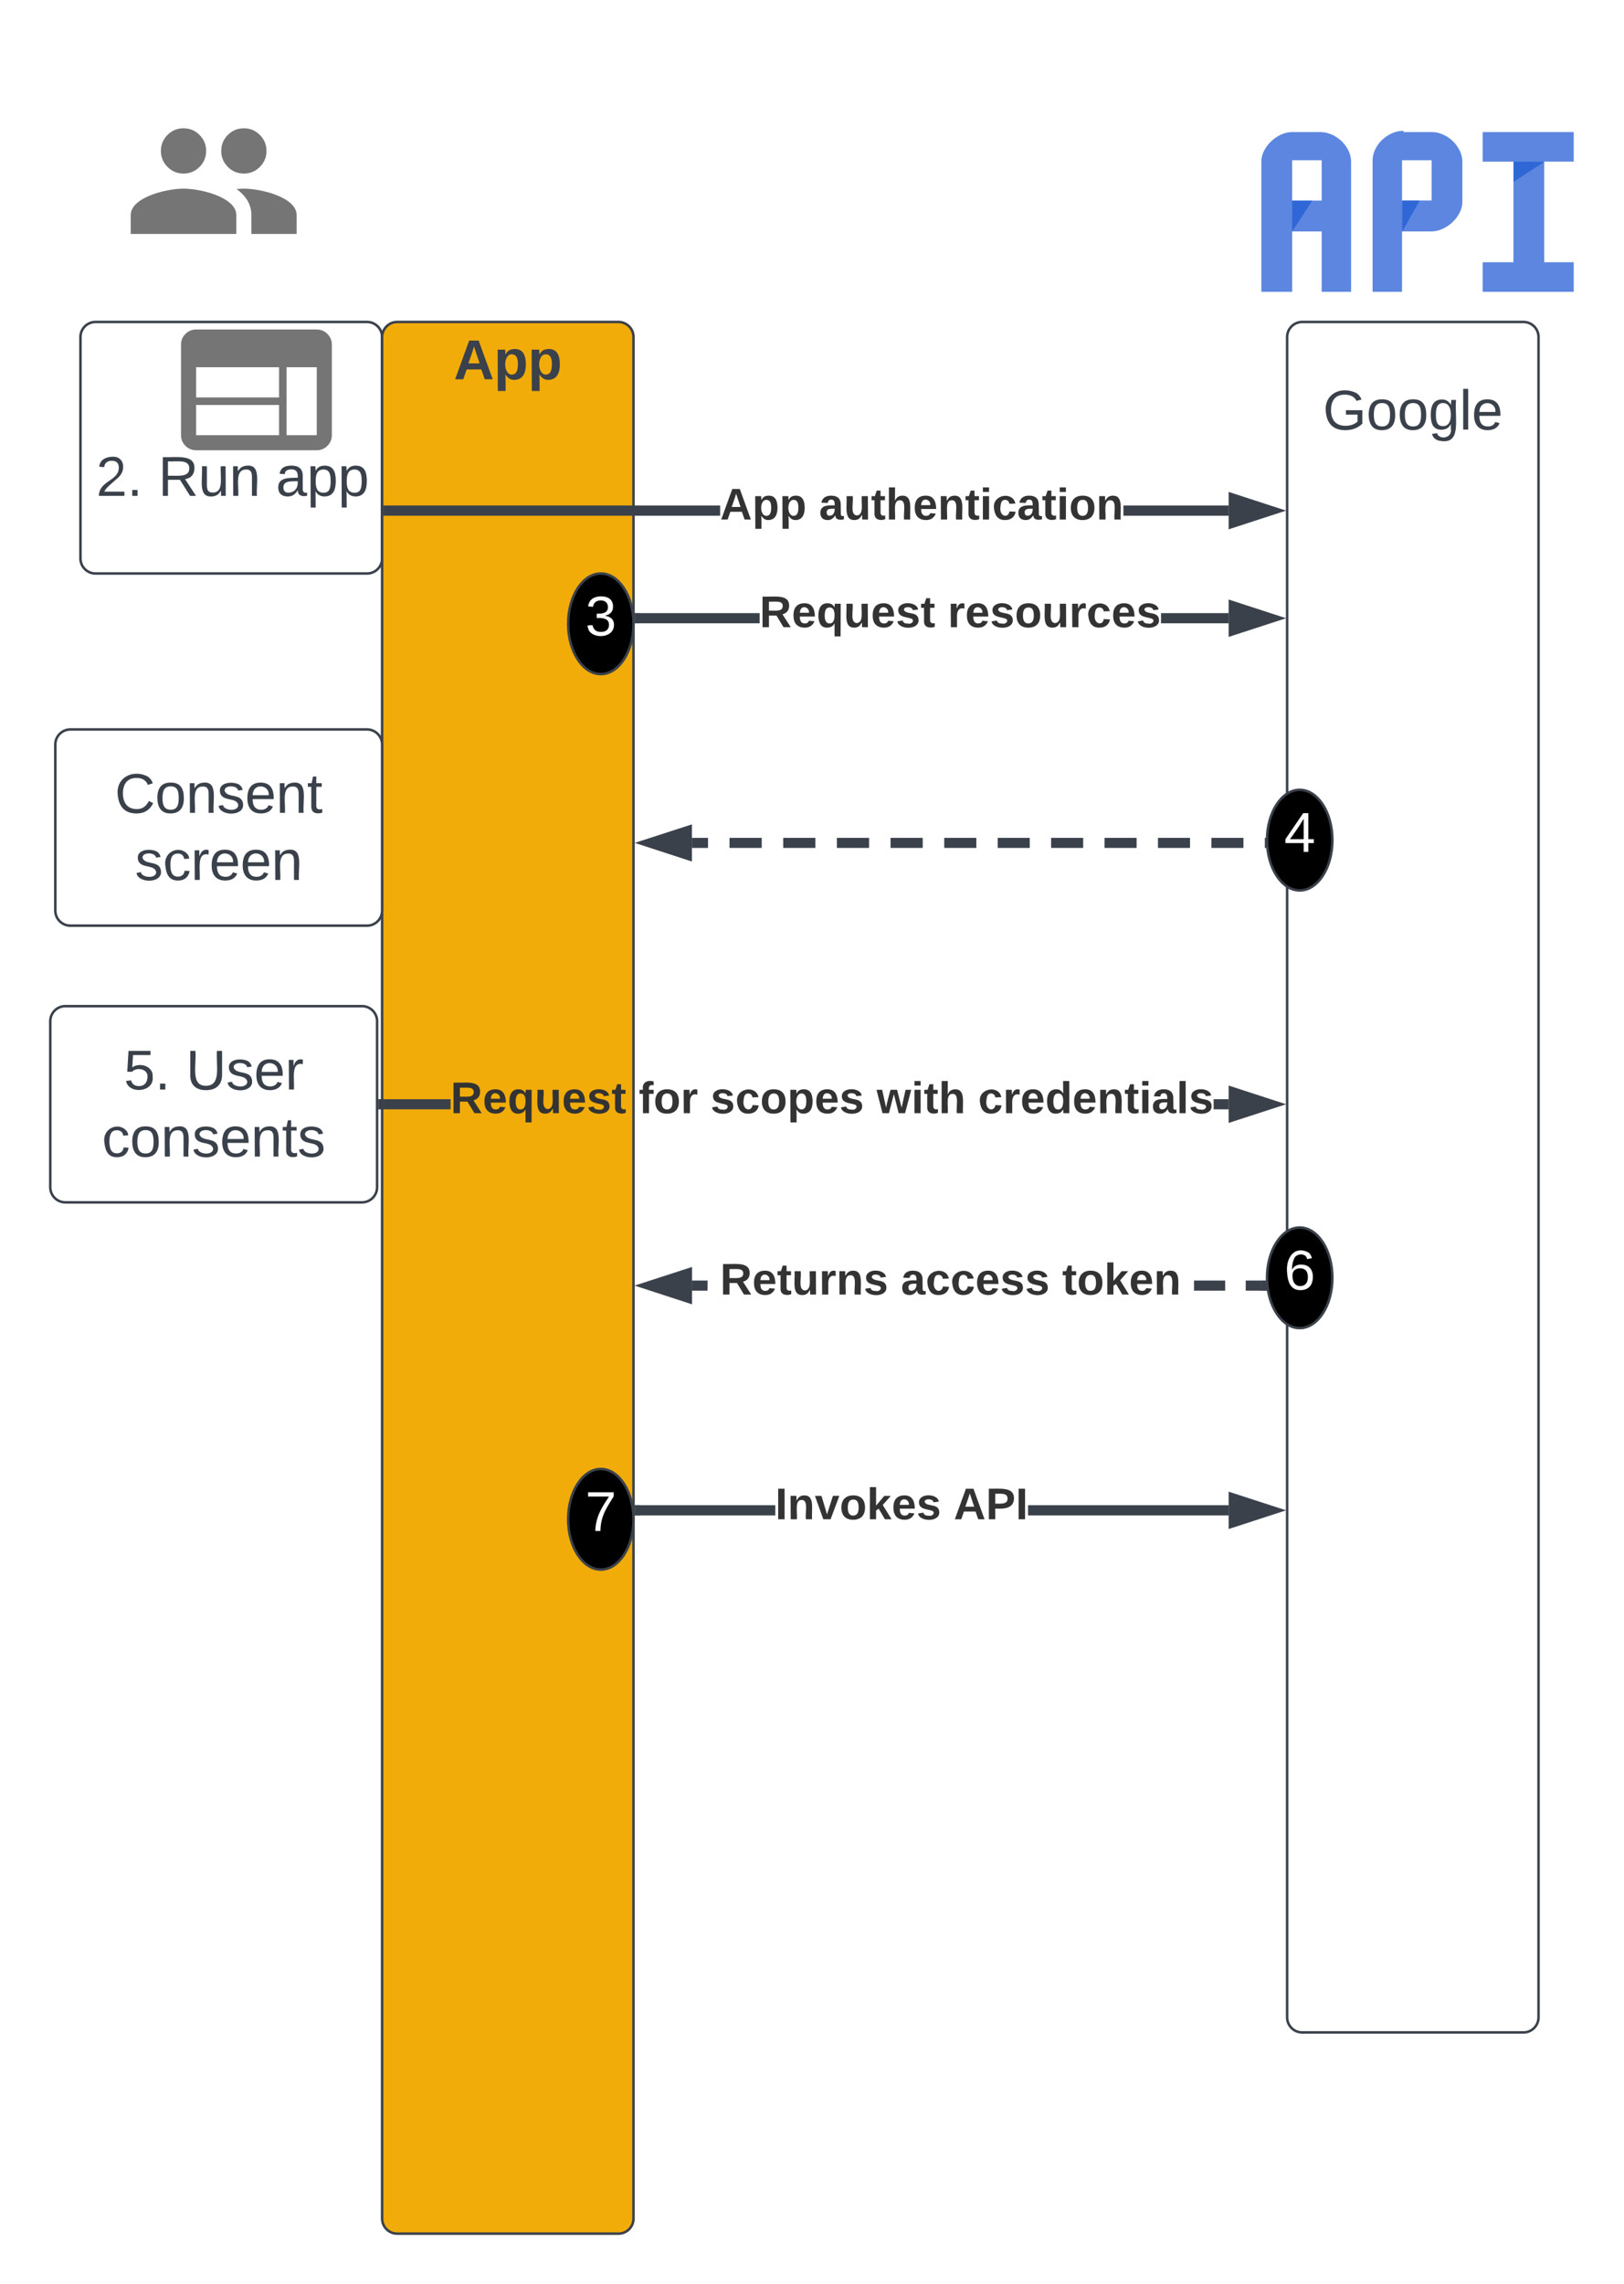 <svg xmlns="http://www.w3.org/2000/svg" xmlns:xlink="http://www.w3.org/1999/xlink" xmlns:lucid="lucid" width="646" height="908"><g transform="translate(-40 -60)" lucid:page-tab-id="0_0"><path d="M0 0h1760v1360H0z" fill="#fff"/><path d="M72 194a6 6 0 0 1 6-6h108a6 6 0 0 1 6 6v88a6 6 0 0 1-6 6H78a6 6 0 0 1-6-6z" stroke="#3a414a" fill="#fff"/><use xlink:href="#a" transform="matrix(1,0,0,1,77,193) translate(55.5 37.465)"/><use xlink:href="#b" transform="matrix(1,0,0,1,77,193) translate(1.21 64.132)"/><use xlink:href="#c" transform="matrix(1,0,0,1,77,193) translate(25.901 64.132)"/><use xlink:href="#d" transform="matrix(1,0,0,1,77,193) translate(72.753 64.132)"/><path d="M81 90a2 2 0 0 1 2-2h84a2 2 0 0 1 2 2v84a2 2 0 0 1-2 2H83a2 2 0 0 1-2-2z" fill="#fff" filter="url(#e)"/><path d="M81 90a2 2 0 0 1 2-2h84a2 2 0 0 1 2 2v84a2 2 0 0 1-2 2H83a2 2 0 0 1-2-2z" fill="#fff" filter="url(#f)"/><path d="M92 111h66v42H92z" fill="#fff" fill-opacity="0"/><path d="M137 129c2.5 0 4.6-.88 6.36-2.64 1.76-1.75 2.64-3.87 2.64-6.36 0-2.5-.88-4.6-2.64-6.36-1.75-1.76-3.87-2.64-6.36-2.64-2.5 0-4.6.88-6.36 2.64-1.76 1.75-2.64 3.87-2.64 6.36 0 2.5.88 4.6 2.64 6.36 1.75 1.76 3.87 2.64 6.36 2.64zm-24 0c2.5 0 4.6-.88 6.36-2.64 1.76-1.75 2.64-3.87 2.64-6.36 0-2.5-.88-4.6-2.64-6.36-1.75-1.76-3.87-2.64-6.36-2.64-2.5 0-4.6.88-6.36 2.64-1.76 1.75-2.64 3.87-2.64 6.36 0 2.5.88 4.6 2.64 6.36 1.75 1.76 3.87 2.64 6.36 2.64zm0 6c-7 0-21 3.5-21 10.5v7.5h42v-7.5c0-7-14-10.5-21-10.5zm24 0c-.87 0-1.86.06-2.9.15 3.47 2.52 5.9 5.9 5.9 10.35v7.5h18v-7.5c0-7-14-10.5-21-10.5zm0 0" fill-opacity=".54"/><path d="M192 194a6 6 0 0 1 6-6h88a6 6 0 0 1 6 6v748a6 6 0 0 1-6 6h-88a6 6 0 0 1-6-6z" stroke="#3a414a" fill="#f2ac0a"/><use xlink:href="#g" transform="matrix(1,0,0,1,197,193) translate(23.488 17.778)"/><path d="M552 194a6 6 0 0 1 6-6h88a6 6 0 0 1 6 6v668a6 6 0 0 1-6 6h-88a6 6 0 0 1-6-6z" stroke="#3a414a" fill="#fff"/><path d="M554 112.5c-5.87 0-12.26 5.85-12.26 11.76V176H554v-24h11.74v24h11.7v-51.74c0-5.9-5.85-11.75-12.24-11.75H554zm0 27.25V123.7h11.74v16.05H554zM598.25 112c-6.4 0-12.25 5.9-12.25 11.7V176h11.7v-24h11.76c5.86 0 12.25-5.9 12.25-11.7v-16c0-5.9-5.85-11.8-12.24-11.8h-11.2v-.5zm-.54 27.7v-16h11.76v16H597.7zM642.02 124.26v40h-12.24V176H666v-11.75h-11.74v-40H666v-11.74h-36.22v11.76h12.24z" stroke="#000" stroke-opacity="0" fill="#5c86df"/><path d="M554 152.04v-12.26h8l-8 12.26zM597.78 152.04v-12.26h6.93l-6.92 12.26zM642.06 132.3v-8h12.27l-12.27 8z" stroke="#000" stroke-opacity="0" fill="#2f67d7"/><path d="M538 105.6v76.8h128v-76.8z" stroke="#000" stroke-opacity="0" fill-opacity="0"/><use xlink:href="#h" transform="matrix(1,0,0,1,538,213) translate(28.228 17.778)"/><path d="M326.44 265H194.5v-4h131.94zm202.32 0H486.9v-4h41.86z" stroke="#3a414a" stroke-width=".05" fill="#3a414a"/><path d="M194.55 265h-2.05v-4h2.05z" stroke="#3a414a" stroke-width=".05" fill="#3a414a"/><path d="M545.03 263l-14.27 4.63v-9.26z" fill="#3a414a"/><path d="M551.5 263l-22.74 7.4v-14.8zm-18.74 1.88l5.8-1.88-5.8-1.88z" stroke="#3a414a" stroke-width=".05" fill="#3a414a"/><use xlink:href="#i" transform="matrix(1,0,0,1,326.443,252.333) translate(0 14.222)"/><use xlink:href="#j" transform="matrix(1,0,0,1,326.443,252.333) translate(39.358 14.222)"/><path d="M342.15 307.78H294.5v-4h47.65zm186.6 0h-26.9v-4h26.9z" stroke="#3a414a" stroke-width=".05" fill="#3a414a"/><path d="M294.55 307.78h-2.05v-4h2.05z" fill="#3a414a"/><path d="M294.58 307.8h-2.1v-4.05h2.1zm-2.06-4v3.95h2v-3.95z" stroke="#3a414a" stroke-width=".05" fill="#3a414a"/><path d="M545.03 305.78l-14.27 4.63v-9.26z" fill="#3a414a"/><path d="M551.5 305.78l-22.74 7.4v-14.8zm-18.74 1.88l5.8-1.88-5.8-1.88z" stroke="#3a414a" stroke-width=".05" fill="#3a414a"/><use xlink:href="#k" transform="matrix(1,0,0,1,342.148,295.111) translate(0 14.222)"/><use xlink:href="#l" transform="matrix(1,0,0,1,342.148,295.111) translate(74.864 14.222)"/><path d="M549.5 395.1h-6.38m-8.5 0h-12.75m-8.5 0h-12.75m-8.5 0h-12.75m-8.5 0h-12.75m-8.5 0h-12.75m-8.5 0H415.6m-8.55 0h-12.8m-8.55 0h-12.8m-8.55 0h-12.8m-8.55 0h-12.8m-8.56 0h-6.4" stroke="#3a414a" stroke-width="4" fill="none"/><path d="M551.5 397.1h-2.05v-4h2.05z" stroke="#3a414a" stroke-width=".05" fill="#3a414a"/><path d="M298.97 395.1l14.27-4.62v9.27z" stroke="#3a414a" stroke-width="4" fill="#3a414a"/><path d="M570 394c0 11.05-5.82 20-13 20s-13-8.95-13-20 5.82-20 13-20 13 8.95 13 20z" stroke="#3a414a"/><use xlink:href="#m" transform="matrix(1,0,0,1,549,379) translate(1.827 19.653)"/><path d="M62 356a6 6 0 0 1 6-6h118a6 6 0 0 1 6 6v66a6 6 0 0 1-6 6H68a6 6 0 0 1-6-6z" stroke="#3a414a" fill="#fff"/><use xlink:href="#n" transform="matrix(1,0,0,1,74,362) translate(11.673 21.153)"/><use xlink:href="#o" transform="matrix(1,0,0,1,74,362) translate(19.698 47.819)"/><path d="M60 466a6 6 0 0 1 6-6h118a6 6 0 0 1 6 6v66a6 6 0 0 1-6 6H66a6 6 0 0 1-6-6z" stroke="#3a414a" fill="#fff"/><use xlink:href="#p" transform="matrix(1,0,0,1,72,472) translate(17.259 21.153)"/><use xlink:href="#q" transform="matrix(1,0,0,1,72,472) translate(41.951 21.153)"/><use xlink:href="#r" transform="matrix(1,0,0,1,72,472) translate(8.556 47.819)"/><path d="M112 191h60v48h-60z" fill="#fff" fill-opacity="0"/><path d="M166 191h-48c-1.66 0-3.07.6-4.24 1.76-1.17 1.17-1.76 2.58-1.76 4.24v36c0 1.66.6 3.07 1.76 4.24 1.17 1.17 2.58 1.76 4.24 1.76h48c1.66 0 3.07-.6 4.24-1.76 1.17-1.17 1.76-2.58 1.76-4.24v-36c0-1.66-.6-3.07-1.76-4.24-1.17-1.17-2.58-1.76-4.24-1.76zm-15 42h-33v-12h33zm0-15h-33v-12h33zm15 15h-12v-27h12z" fill-opacity=".54"/><path d="M219.22 501H192.5v-4h26.72zm309.54 0h-5.98v-4h5.98z" stroke="#3a414a" stroke-width=".05" fill="#3a414a"/><path d="M192.55 501h-2.05v-4h2.05z" fill="#3a414a"/><path d="M192.58 501.02h-2.1v-4.04h2.1zm-2.06-4v3.96h2v-3.96z" stroke="#3a414a" stroke-width=".05" fill="#3a414a"/><path d="M545.03 499l-14.27 4.63v-9.26z" fill="#3a414a"/><path d="M551.5 499l-22.74 7.4v-14.8zm-18.74 1.88l5.8-1.88-5.8-1.88z" stroke="#3a414a" stroke-width=".05" fill="#3a414a"/><use xlink:href="#k" transform="matrix(1,0,0,1,219.222,488.333) translate(0 14.222)"/><use xlink:href="#s" transform="matrix(1,0,0,1,219.222,488.333) translate(74.864 14.222)"/><use xlink:href="#t" transform="matrix(1,0,0,1,219.222,488.333) translate(103.407 14.222)"/><use xlink:href="#u" transform="matrix(1,0,0,1,219.222,488.333) translate(169.481 14.222)"/><use xlink:href="#v" transform="matrix(1,0,0,1,219.222,488.333) translate(209.877 14.222)"/><path d="M541.75 573.1h-6.18v-4h6.18zm-14.42 0h-12.35v-4h12.35zm-205.92 0h-6.16v-4h6.18z" stroke="#3a414a" stroke-width=".05" fill="#3a414a"/><path d="M543.58 570.25l.55 2.86h-2.43v-4h1.84z" fill="#3a414a"/><path d="M543.6 570.25l.56 2.9h-2.5v-4.06h1.9zm-1.88-1.1v3.94h2.38l-.55-2.85-.03-1.1z" stroke="#3a414a" stroke-width=".05" fill="#3a414a"/><path d="M313.24 575.75l-14.27-4.64 14.27-4.62z" fill="#3a414a"/><path d="M315.24 578.5l-22.74-7.4 22.74-7.38zm-9.8-7.4l5.8 1.9v-3.77z" stroke="#3a414a" stroke-width=".05" fill="#3a414a"/><use xlink:href="#w" transform="matrix(1,0,0,1,326.444,560.444) translate(0 14.222)"/><use xlink:href="#x" transform="matrix(1,0,0,1,326.444,560.444) translate(71.901 14.222)"/><use xlink:href="#y" transform="matrix(1,0,0,1,326.444,560.444) translate(136.099 14.222)"/><path d="M348.37 662.44H294.5v-4h53.87zm180.4 0h-79.8v-4h79.8z" stroke="#3a414a" stroke-width=".05" fill="#3a414a"/><path d="M294.55 662.44h-2.05v-4h2.05z" fill="#3a414a"/><path d="M294.58 662.47h-2.1v-4.05h2.1zm-2.06-4v3.95h2v-3.95z" stroke="#3a414a" stroke-width=".05" fill="#3a414a"/><path d="M545.03 660.44l-14.27 4.64v-9.27z" fill="#3a414a"/><path d="M551.5 660.44l-22.74 7.4v-14.78zm-18.74 1.9l5.8-1.9-5.8-1.88z" stroke="#3a414a" stroke-width=".05" fill="#3a414a"/><g><use xlink:href="#z" transform="matrix(1,0,0,1,348.37,649.778) translate(0 14.222)"/><use xlink:href="#A" transform="matrix(1,0,0,1,348.37,649.778) translate(71.012 14.222)"/></g><path d="M570 568c0 11.05-5.82 20-13 20s-13-8.95-13-20 5.82-20 13-20 13 8.95 13 20z" stroke="#3a414a"/><g><use xlink:href="#B" transform="matrix(1,0,0,1,549,553) translate(1.827 19.653)"/></g><path d="M292 664c0 11.05-5.82 20-13 20s-13-8.95-13-20 5.82-20 13-20 13 8.95 13 20z" stroke="#3a414a"/><g><use xlink:href="#C" transform="matrix(1,0,0,1,271,649) translate(1.827 19.653)"/></g><path d="M292 308c0 11.05-5.82 20-13 20s-13-8.95-13-20 5.82-20 13-20 13 8.95 13 20z" stroke="#3a414a"/><g><use xlink:href="#D" transform="matrix(1,0,0,1,271,293) translate(1.827 19.653)"/></g><defs><path fill="#3a414a" d="M101-251c82-7 93 87 43 132L82-64C71-53 59-42 53-27h129V0H18c2-99 128-94 128-182 0-28-16-43-45-43s-46 15-49 41l-32-3c6-41 34-60 81-64" id="E"/><path fill="#3a414a" d="M33 0v-38h34V0H33" id="F"/><g id="b"><use transform="matrix(0.062,0,0,0.062,0,0)" xlink:href="#E"/><use transform="matrix(0.062,0,0,0.062,12.346,0)" xlink:href="#F"/></g><path fill="#3a414a" d="M233-177c-1 41-23 64-60 70L243 0h-38l-65-103H63V0H30v-248c88 3 205-21 203 71zM63-129c60-2 137 13 137-47 0-61-80-42-137-45v92" id="G"/><path fill="#3a414a" d="M84 4C-5 8 30-112 23-190h32v120c0 31 7 50 39 49 72-2 45-101 50-169h31l1 190h-30c-1-10 1-25-2-33-11 22-28 36-60 37" id="H"/><path fill="#3a414a" d="M117-194c89-4 53 116 60 194h-32v-121c0-31-8-49-39-48C34-167 62-67 57 0H25l-1-190h30c1 10-1 24 2 32 11-22 29-35 61-36" id="I"/><g id="c"><use transform="matrix(0.062,0,0,0.062,0,0)" xlink:href="#G"/><use transform="matrix(0.062,0,0,0.062,15.988,0)" xlink:href="#H"/><use transform="matrix(0.062,0,0,0.062,28.333,0)" xlink:href="#I"/></g><path fill="#3a414a" d="M141-36C126-15 110 5 73 4 37 3 15-17 15-53c-1-64 63-63 125-63 3-35-9-54-41-54-24 1-41 7-42 31l-33-3c5-37 33-52 76-52 45 0 72 20 72 64v82c-1 20 7 32 28 27v20c-31 9-61-2-59-35zM48-53c0 20 12 33 32 33 41-3 63-29 60-74-43 2-92-5-92 41" id="J"/><path fill="#3a414a" d="M115-194c55 1 70 41 70 98S169 2 115 4C84 4 66-9 55-30l1 105H24l-1-265h31l2 30c10-21 28-34 59-34zm-8 174c40 0 45-34 45-75s-6-73-45-74c-42 0-51 32-51 76 0 43 10 73 51 73" id="K"/><g id="d"><use transform="matrix(0.062,0,0,0.062,0,0)" xlink:href="#J"/><use transform="matrix(0.062,0,0,0.062,12.346,0)" xlink:href="#K"/><use transform="matrix(0.062,0,0,0.062,24.691,0)" xlink:href="#K"/></g><filter id="e" filterUnits="objectBoundingBox" x="-.01" y="0" width="1.02" height="1.02"><feOffset result="offOut" in="SourceAlpha" dy="1"/><feGaussianBlur result="blurOut" in="offOut" stdDeviation=".5"/><feColorMatrix result="colorOut" in="blurOut" values="0 0 0 0 0 0 0 0 0 0 0 0 0 0 0 0 0 0 0.239 0"/><feBlend in="SourceGraphic" in2="colorOut"/></filter><filter id="f" filterUnits="objectBoundingBox" x="-.02" y="-.01" width="1.03" height="1.03"><feOffset result="offOut" in="SourceAlpha" dy="1"/><feGaussianBlur result="blurOut" in="offOut" stdDeviation=".75"/><feColorMatrix result="colorOut" in="blurOut" values="0 0 0 0 0 0 0 0 0 0 0 0 0 0 0 0 0 0 0.118 0"/><feBlend in="SourceGraphic" in2="colorOut"/></filter><path fill="#3a414a" d="M199 0l-22-63H83L61 0H9l90-248h61L250 0h-51zm-33-102l-36-108c-10 38-24 72-36 108h72" id="L"/><path fill="#3a414a" d="M135-194c53 0 70 44 70 98 0 56-19 98-73 100-31 1-45-17-59-34 3 33 2 69 2 105H25l-1-265h48c2 10 0 23 3 31 11-24 29-35 60-35zM114-30c33 0 39-31 40-66 0-38-9-64-40-64-56 0-55 130 0 130" id="M"/><g id="g"><use transform="matrix(0.062,0,0,0.062,0,0)" xlink:href="#L"/><use transform="matrix(0.062,0,0,0.062,15.988,0)" xlink:href="#M"/><use transform="matrix(0.062,0,0,0.062,29.506,0)" xlink:href="#M"/></g><path fill="#3a414a" d="M143 4C61 4 22-44 18-125c-5-107 100-154 193-111 17 8 29 25 37 43l-32 9c-13-25-37-40-76-40-61 0-88 39-88 99 0 61 29 100 91 101 35 0 62-11 79-27v-45h-74v-28h105v86C228-13 192 4 143 4" id="N"/><path fill="#3a414a" d="M100-194c62-1 85 37 85 99 1 63-27 99-86 99S16-35 15-95c0-66 28-99 85-99zM99-20c44 1 53-31 53-75 0-43-8-75-51-75s-53 32-53 75 10 74 51 75" id="O"/><path fill="#3a414a" d="M177-190C167-65 218 103 67 71c-23-6-38-20-44-43l32-5c15 47 100 32 89-28v-30C133-14 115 1 83 1 29 1 15-40 15-95c0-56 16-97 71-98 29-1 48 16 59 35 1-10 0-23 2-32h30zM94-22c36 0 50-32 50-73 0-42-14-75-50-75-39 0-46 34-46 75s6 73 46 73" id="P"/><path fill="#3a414a" d="M24 0v-261h32V0H24" id="Q"/><path fill="#3a414a" d="M100-194c63 0 86 42 84 106H49c0 40 14 67 53 68 26 1 43-12 49-29l28 8c-11 28-37 45-77 45C44 4 14-33 15-96c1-61 26-98 85-98zm52 81c6-60-76-77-97-28-3 7-6 17-6 28h103" id="R"/><g id="h"><use transform="matrix(0.062,0,0,0.062,0,0)" xlink:href="#N"/><use transform="matrix(0.062,0,0,0.062,17.284,0)" xlink:href="#O"/><use transform="matrix(0.062,0,0,0.062,29.63,0)" xlink:href="#O"/><use transform="matrix(0.062,0,0,0.062,41.975,0)" xlink:href="#P"/><use transform="matrix(0.062,0,0,0.062,54.321,0)" xlink:href="#Q"/><use transform="matrix(0.062,0,0,0.062,59.198,0)" xlink:href="#R"/></g><path fill="#333" d="M199 0l-22-63H83L61 0H9l90-248h61L250 0h-51zm-33-102l-36-108c-10 38-24 72-36 108h72" id="S"/><path fill="#333" d="M135-194c53 0 70 44 70 98 0 56-19 98-73 100-31 1-45-17-59-34 3 33 2 69 2 105H25l-1-265h48c2 10 0 23 3 31 11-24 29-35 60-35zM114-30c33 0 39-31 40-66 0-38-9-64-40-64-56 0-55 130 0 130" id="T"/><g id="i"><use transform="matrix(0.049,0,0,0.049,0,0)" xlink:href="#S"/><use transform="matrix(0.049,0,0,0.049,12.79,0)" xlink:href="#T"/><use transform="matrix(0.049,0,0,0.049,23.605,0)" xlink:href="#T"/></g><path fill="#333" d="M133-34C117-15 103 5 69 4 32 3 11-16 11-54c-1-60 55-63 116-61 1-26-3-47-28-47-18 1-26 9-28 27l-52-2c7-38 36-58 82-57s74 22 75 68l1 82c-1 14 12 18 25 15v27c-30 8-71 5-69-32zm-48 3c29 0 43-24 42-57-32 0-66-3-65 30 0 17 8 27 23 27" id="U"/><path fill="#333" d="M85 4C-2 5 27-109 22-190h50c7 57-23 150 33 157 60-5 35-97 40-157h50l1 190h-47c-2-12 1-28-3-38-12 25-28 42-61 42" id="V"/><path fill="#333" d="M115-3C79 11 28 4 28-45v-112H4v-33h27l15-45h31v45h36v33H77v99c-1 23 16 31 38 25v30" id="W"/><path fill="#333" d="M114-157C55-157 80-60 75 0H25v-261h50l-1 109c12-26 28-41 61-42 86-1 58 113 63 194h-50c-7-57 23-157-34-157" id="X"/><path fill="#333" d="M185-48c-13 30-37 53-82 52C43 2 14-33 14-96s30-98 90-98c62 0 83 45 84 108H66c0 31 8 55 39 56 18 0 30-7 34-22zm-45-69c5-46-57-63-70-21-2 6-4 13-4 21h74" id="Y"/><path fill="#333" d="M135-194c87-1 58 113 63 194h-50c-7-57 23-157-34-157-59 0-34 97-39 157H25l-1-190h47c2 12-1 28 3 38 12-26 28-41 61-42" id="Z"/><path fill="#333" d="M25-224v-37h50v37H25zM25 0v-190h50V0H25" id="aa"/><path fill="#333" d="M190-63c-7 42-38 67-86 67-59 0-84-38-90-98-12-110 154-137 174-36l-49 2c-2-19-15-32-35-32-30 0-35 28-38 64-6 74 65 87 74 30" id="ab"/><path fill="#333" d="M110-194c64 0 96 36 96 99 0 64-35 99-97 99-61 0-95-36-95-99 0-62 34-99 96-99zm-1 164c35 0 45-28 45-65 0-40-10-65-43-65-34 0-45 26-45 65 0 36 10 65 43 65" id="ac"/><g id="j"><use transform="matrix(0.049,0,0,0.049,0,0)" xlink:href="#U"/><use transform="matrix(0.049,0,0,0.049,9.877,0)" xlink:href="#V"/><use transform="matrix(0.049,0,0,0.049,20.691,0)" xlink:href="#W"/><use transform="matrix(0.049,0,0,0.049,26.568,0)" xlink:href="#X"/><use transform="matrix(0.049,0,0,0.049,37.383,0)" xlink:href="#Y"/><use transform="matrix(0.049,0,0,0.049,47.259,0)" xlink:href="#Z"/><use transform="matrix(0.049,0,0,0.049,58.074,0)" xlink:href="#W"/><use transform="matrix(0.049,0,0,0.049,63.951,0)" xlink:href="#aa"/><use transform="matrix(0.049,0,0,0.049,68.889,0)" xlink:href="#ab"/><use transform="matrix(0.049,0,0,0.049,78.765,0)" xlink:href="#U"/><use transform="matrix(0.049,0,0,0.049,88.642,0)" xlink:href="#W"/><use transform="matrix(0.049,0,0,0.049,94.519,0)" xlink:href="#aa"/><use transform="matrix(0.049,0,0,0.049,99.457,0)" xlink:href="#ac"/><use transform="matrix(0.049,0,0,0.049,110.272,0)" xlink:href="#Z"/></g><path fill="#333" d="M240-174c0 40-23 61-54 70L253 0h-59l-57-94H76V0H24v-248c93 4 217-23 216 74zM76-134c48-2 112 12 112-38 0-48-66-32-112-35v73" id="ad"/><path fill="#333" d="M84 4C32 4 15-41 15-95c0-55 18-99 73-99 29 0 47 12 58 34l2-30h48l-1 265h-49V-32C136-9 114 4 84 4zm21-34c32 0 41-29 41-66 0-36-9-64-40-64-33 0-39 30-40 65 0 43 13 65 39 65" id="ae"/><path fill="#333" d="M137-138c1-29-70-34-71-4 15 46 118 7 119 86 1 83-164 76-172 9l43-7c4 19 20 25 44 25 33 8 57-30 24-41C81-84 22-81 20-136c-2-80 154-74 161-7" id="af"/><g id="k"><use transform="matrix(0.049,0,0,0.049,0,0)" xlink:href="#ad"/><use transform="matrix(0.049,0,0,0.049,12.79,0)" xlink:href="#Y"/><use transform="matrix(0.049,0,0,0.049,22.667,0)" xlink:href="#ae"/><use transform="matrix(0.049,0,0,0.049,33.481,0)" xlink:href="#V"/><use transform="matrix(0.049,0,0,0.049,44.296,0)" xlink:href="#Y"/><use transform="matrix(0.049,0,0,0.049,54.173,0)" xlink:href="#af"/><use transform="matrix(0.049,0,0,0.049,64.049,0)" xlink:href="#W"/></g><path fill="#333" d="M135-150c-39-12-60 13-60 57V0H25l-1-190h47c2 13-1 29 3 40 6-28 27-53 61-41v41" id="ag"/><g id="l"><use transform="matrix(0.049,0,0,0.049,0,0)" xlink:href="#ag"/><use transform="matrix(0.049,0,0,0.049,6.914,0)" xlink:href="#Y"/><use transform="matrix(0.049,0,0,0.049,16.79,0)" xlink:href="#af"/><use transform="matrix(0.049,0,0,0.049,26.667,0)" xlink:href="#ac"/><use transform="matrix(0.049,0,0,0.049,37.481,0)" xlink:href="#V"/><use transform="matrix(0.049,0,0,0.049,48.296,0)" xlink:href="#ag"/><use transform="matrix(0.049,0,0,0.049,55.21,0)" xlink:href="#ab"/><use transform="matrix(0.049,0,0,0.049,65.086,0)" xlink:href="#Y"/><use transform="matrix(0.049,0,0,0.049,74.963,0)" xlink:href="#af"/></g><path fill="#fff" d="M155-56V0h-30v-56H8v-25l114-167h33v167h35v25h-35zm-30-156c-27 46-58 90-88 131h88v-131" id="ah"/><use transform="matrix(0.062,0,0,0.062,0,0)" xlink:href="#ah" id="m"/><path fill="#3a414a" d="M212-179c-10-28-35-45-73-45-59 0-87 40-87 99 0 60 29 101 89 101 43 0 62-24 78-52l27 14C228-24 195 4 139 4 59 4 22-46 18-125c-6-104 99-153 187-111 19 9 31 26 39 46" id="ai"/><path fill="#3a414a" d="M135-143c-3-34-86-38-87 0 15 53 115 12 119 90S17 21 10-45l28-5c4 36 97 45 98 0-10-56-113-15-118-90-4-57 82-63 122-42 12 7 21 19 24 35" id="aj"/><path fill="#3a414a" d="M59-47c-2 24 18 29 38 22v24C64 9 27 4 27-40v-127H5v-23h24l9-43h21v43h35v23H59v120" id="ak"/><g id="n"><use transform="matrix(0.062,0,0,0.062,0,0)" xlink:href="#ai"/><use transform="matrix(0.062,0,0,0.062,15.988,0)" xlink:href="#O"/><use transform="matrix(0.062,0,0,0.062,28.333,0)" xlink:href="#I"/><use transform="matrix(0.062,0,0,0.062,40.679,0)" xlink:href="#aj"/><use transform="matrix(0.062,0,0,0.062,51.79,0)" xlink:href="#R"/><use transform="matrix(0.062,0,0,0.062,64.136,0)" xlink:href="#I"/><use transform="matrix(0.062,0,0,0.062,76.481,0)" xlink:href="#ak"/></g><path fill="#3a414a" d="M96-169c-40 0-48 33-48 73s9 75 48 75c24 0 41-14 43-38l32 2c-6 37-31 61-74 61-59 0-76-41-82-99-10-93 101-131 147-64 4 7 5 14 7 22l-32 3c-4-21-16-35-41-35" id="al"/><path fill="#3a414a" d="M114-163C36-179 61-72 57 0H25l-1-190h30c1 12-1 29 2 39 6-27 23-49 58-41v29" id="am"/><g id="o"><use transform="matrix(0.062,0,0,0.062,0,0)" xlink:href="#aj"/><use transform="matrix(0.062,0,0,0.062,11.111,0)" xlink:href="#al"/><use transform="matrix(0.062,0,0,0.062,22.222,0)" xlink:href="#am"/><use transform="matrix(0.062,0,0,0.062,29.568,0)" xlink:href="#R"/><use transform="matrix(0.062,0,0,0.062,41.914,0)" xlink:href="#R"/><use transform="matrix(0.062,0,0,0.062,54.259,0)" xlink:href="#I"/></g><path fill="#3a414a" d="M54-142c48-35 137-8 131 61C196 18 31 33 14-55l32-4c7 23 22 37 52 37 35-1 51-22 54-58 4-55-73-65-99-34H22l8-134h141v27H59" id="an"/><g id="p"><use transform="matrix(0.062,0,0,0.062,0,0)" xlink:href="#an"/><use transform="matrix(0.062,0,0,0.062,12.346,0)" xlink:href="#F"/></g><path fill="#3a414a" d="M232-93c-1 65-40 97-104 97C67 4 28-28 28-90v-158h33c8 89-33 224 67 224 102 0 64-133 71-224h33v155" id="ao"/><g id="q"><use transform="matrix(0.062,0,0,0.062,0,0)" xlink:href="#ao"/><use transform="matrix(0.062,0,0,0.062,15.988,0)" xlink:href="#aj"/><use transform="matrix(0.062,0,0,0.062,27.099,0)" xlink:href="#R"/><use transform="matrix(0.062,0,0,0.062,39.444,0)" xlink:href="#am"/></g><g id="r"><use transform="matrix(0.062,0,0,0.062,0,0)" xlink:href="#al"/><use transform="matrix(0.062,0,0,0.062,11.111,0)" xlink:href="#O"/><use transform="matrix(0.062,0,0,0.062,23.457,0)" xlink:href="#I"/><use transform="matrix(0.062,0,0,0.062,35.802,0)" xlink:href="#aj"/><use transform="matrix(0.062,0,0,0.062,46.914,0)" xlink:href="#R"/><use transform="matrix(0.062,0,0,0.062,59.259,0)" xlink:href="#I"/><use transform="matrix(0.062,0,0,0.062,71.605,0)" xlink:href="#ak"/><use transform="matrix(0.062,0,0,0.062,77.778,0)" xlink:href="#aj"/></g><path fill="#333" d="M121-226c-27-7-43 5-38 36h38v33H83V0H34v-157H6v-33h28c-9-59 32-81 87-68v32" id="ap"/><g id="s"><use transform="matrix(0.049,0,0,0.049,0,0)" xlink:href="#ap"/><use transform="matrix(0.049,0,0,0.049,5.877,0)" xlink:href="#ac"/><use transform="matrix(0.049,0,0,0.049,16.691,0)" xlink:href="#ag"/></g><g id="t"><use transform="matrix(0.049,0,0,0.049,0,0)" xlink:href="#af"/><use transform="matrix(0.049,0,0,0.049,9.877,0)" xlink:href="#ab"/><use transform="matrix(0.049,0,0,0.049,19.753,0)" xlink:href="#ac"/><use transform="matrix(0.049,0,0,0.049,30.568,0)" xlink:href="#T"/><use transform="matrix(0.049,0,0,0.049,41.383,0)" xlink:href="#Y"/><use transform="matrix(0.049,0,0,0.049,51.259,0)" xlink:href="#af"/></g><path fill="#333" d="M231 0h-52l-39-155L100 0H48L-1-190h46L77-45c9-52 24-97 36-145h53l37 145 32-145h46" id="aq"/><g id="u"><use transform="matrix(0.049,0,0,0.049,0,0)" xlink:href="#aq"/><use transform="matrix(0.049,0,0,0.049,13.827,0)" xlink:href="#aa"/><use transform="matrix(0.049,0,0,0.049,18.765,0)" xlink:href="#W"/><use transform="matrix(0.049,0,0,0.049,24.642,0)" xlink:href="#X"/></g><path fill="#333" d="M88-194c31-1 46 15 58 34l-1-101h50l1 261h-48c-2-10 0-23-3-31C134-8 116 4 84 4 32 4 16-41 15-95c0-56 19-97 73-99zm17 164c33 0 40-30 41-66 1-37-9-64-41-64s-38 30-39 65c0 43 13 65 39 65" id="ar"/><path fill="#333" d="M25 0v-261h50V0H25" id="as"/><g id="v"><use transform="matrix(0.049,0,0,0.049,0,0)" xlink:href="#ab"/><use transform="matrix(0.049,0,0,0.049,9.877,0)" xlink:href="#ag"/><use transform="matrix(0.049,0,0,0.049,16.79,0)" xlink:href="#Y"/><use transform="matrix(0.049,0,0,0.049,26.667,0)" xlink:href="#ar"/><use transform="matrix(0.049,0,0,0.049,37.481,0)" xlink:href="#Y"/><use transform="matrix(0.049,0,0,0.049,47.358,0)" xlink:href="#Z"/><use transform="matrix(0.049,0,0,0.049,58.173,0)" xlink:href="#W"/><use transform="matrix(0.049,0,0,0.049,64.049,0)" xlink:href="#aa"/><use transform="matrix(0.049,0,0,0.049,68.988,0)" xlink:href="#U"/><use transform="matrix(0.049,0,0,0.049,78.864,0)" xlink:href="#as"/><use transform="matrix(0.049,0,0,0.049,83.802,0)" xlink:href="#af"/></g><g id="w"><use transform="matrix(0.049,0,0,0.049,0,0)" xlink:href="#ad"/><use transform="matrix(0.049,0,0,0.049,12.79,0)" xlink:href="#Y"/><use transform="matrix(0.049,0,0,0.049,22.667,0)" xlink:href="#W"/><use transform="matrix(0.049,0,0,0.049,28.543,0)" xlink:href="#V"/><use transform="matrix(0.049,0,0,0.049,39.358,0)" xlink:href="#ag"/><use transform="matrix(0.049,0,0,0.049,46.272,0)" xlink:href="#Z"/><use transform="matrix(0.049,0,0,0.049,57.086,0)" xlink:href="#af"/></g><g id="x"><use transform="matrix(0.049,0,0,0.049,0,0)" xlink:href="#U"/><use transform="matrix(0.049,0,0,0.049,9.877,0)" xlink:href="#ab"/><use transform="matrix(0.049,0,0,0.049,19.753,0)" xlink:href="#ab"/><use transform="matrix(0.049,0,0,0.049,29.63,0)" xlink:href="#Y"/><use transform="matrix(0.049,0,0,0.049,39.506,0)" xlink:href="#af"/><use transform="matrix(0.049,0,0,0.049,49.383,0)" xlink:href="#af"/></g><path fill="#333" d="M147 0L96-86 75-71V0H25v-261h50v150l67-79h53l-66 74L201 0h-54" id="at"/><g id="y"><use transform="matrix(0.049,0,0,0.049,0,0)" xlink:href="#W"/><use transform="matrix(0.049,0,0,0.049,5.877,0)" xlink:href="#ac"/><use transform="matrix(0.049,0,0,0.049,16.691,0)" xlink:href="#at"/><use transform="matrix(0.049,0,0,0.049,26.568,0)" xlink:href="#Y"/><use transform="matrix(0.049,0,0,0.049,36.444,0)" xlink:href="#Z"/></g><path fill="#333" d="M24 0v-248h52V0H24" id="au"/><path fill="#333" d="M128 0H69L1-190h53L99-40l48-150h52" id="av"/><g id="z"><use transform="matrix(0.049,0,0,0.049,0,0)" xlink:href="#au"/><use transform="matrix(0.049,0,0,0.049,4.938,0)" xlink:href="#Z"/><use transform="matrix(0.049,0,0,0.049,15.753,0)" xlink:href="#av"/><use transform="matrix(0.049,0,0,0.049,25.63,0)" xlink:href="#ac"/><use transform="matrix(0.049,0,0,0.049,36.444,0)" xlink:href="#at"/><use transform="matrix(0.049,0,0,0.049,46.321,0)" xlink:href="#Y"/><use transform="matrix(0.049,0,0,0.049,56.198,0)" xlink:href="#af"/></g><path fill="#333" d="M24-248c93 1 206-16 204 79-1 75-69 88-152 82V0H24v-248zm52 121c47 0 100 7 100-41 0-47-54-39-100-39v80" id="aw"/><g id="A"><use transform="matrix(0.049,0,0,0.049,0,0)" xlink:href="#S"/><use transform="matrix(0.049,0,0,0.049,12.79,0)" xlink:href="#aw"/><use transform="matrix(0.049,0,0,0.049,24.642,0)" xlink:href="#au"/></g><path fill="#fff" d="M110-160c48 1 74 30 74 79 0 53-28 85-80 85-65 0-83-55-86-122-5-90 50-162 133-122 14 7 22 21 27 39l-31 6c-5-40-67-38-82-6-9 19-15 44-15 74 11-20 30-34 60-33zm-7 138c34 0 49-23 49-58s-16-56-50-56c-29 0-50 16-49 49 1 36 15 65 50 65" id="ax"/><use transform="matrix(0.062,0,0,0.062,0,0)" xlink:href="#ax" id="B"/><path fill="#fff" d="M64 0c3-98 48-159 88-221H18v-27h164v26C143-157 98-101 97 0H64" id="ay"/><use transform="matrix(0.062,0,0,0.062,0,0)" xlink:href="#ay" id="C"/><path fill="#fff" d="M126-127c33 6 58 20 58 59 0 88-139 92-164 29-3-8-5-16-6-25l32-3c6 27 21 44 54 44 32 0 52-15 52-46 0-38-36-46-79-43v-28c39 1 72-4 72-42 0-27-17-43-46-43-28 0-47 15-49 41l-32-3c6-42 35-63 81-64 48-1 79 21 79 65 0 36-21 52-52 59" id="az"/><use transform="matrix(0.062,0,0,0.062,0,0)" xlink:href="#az" id="D"/></defs></g></svg>